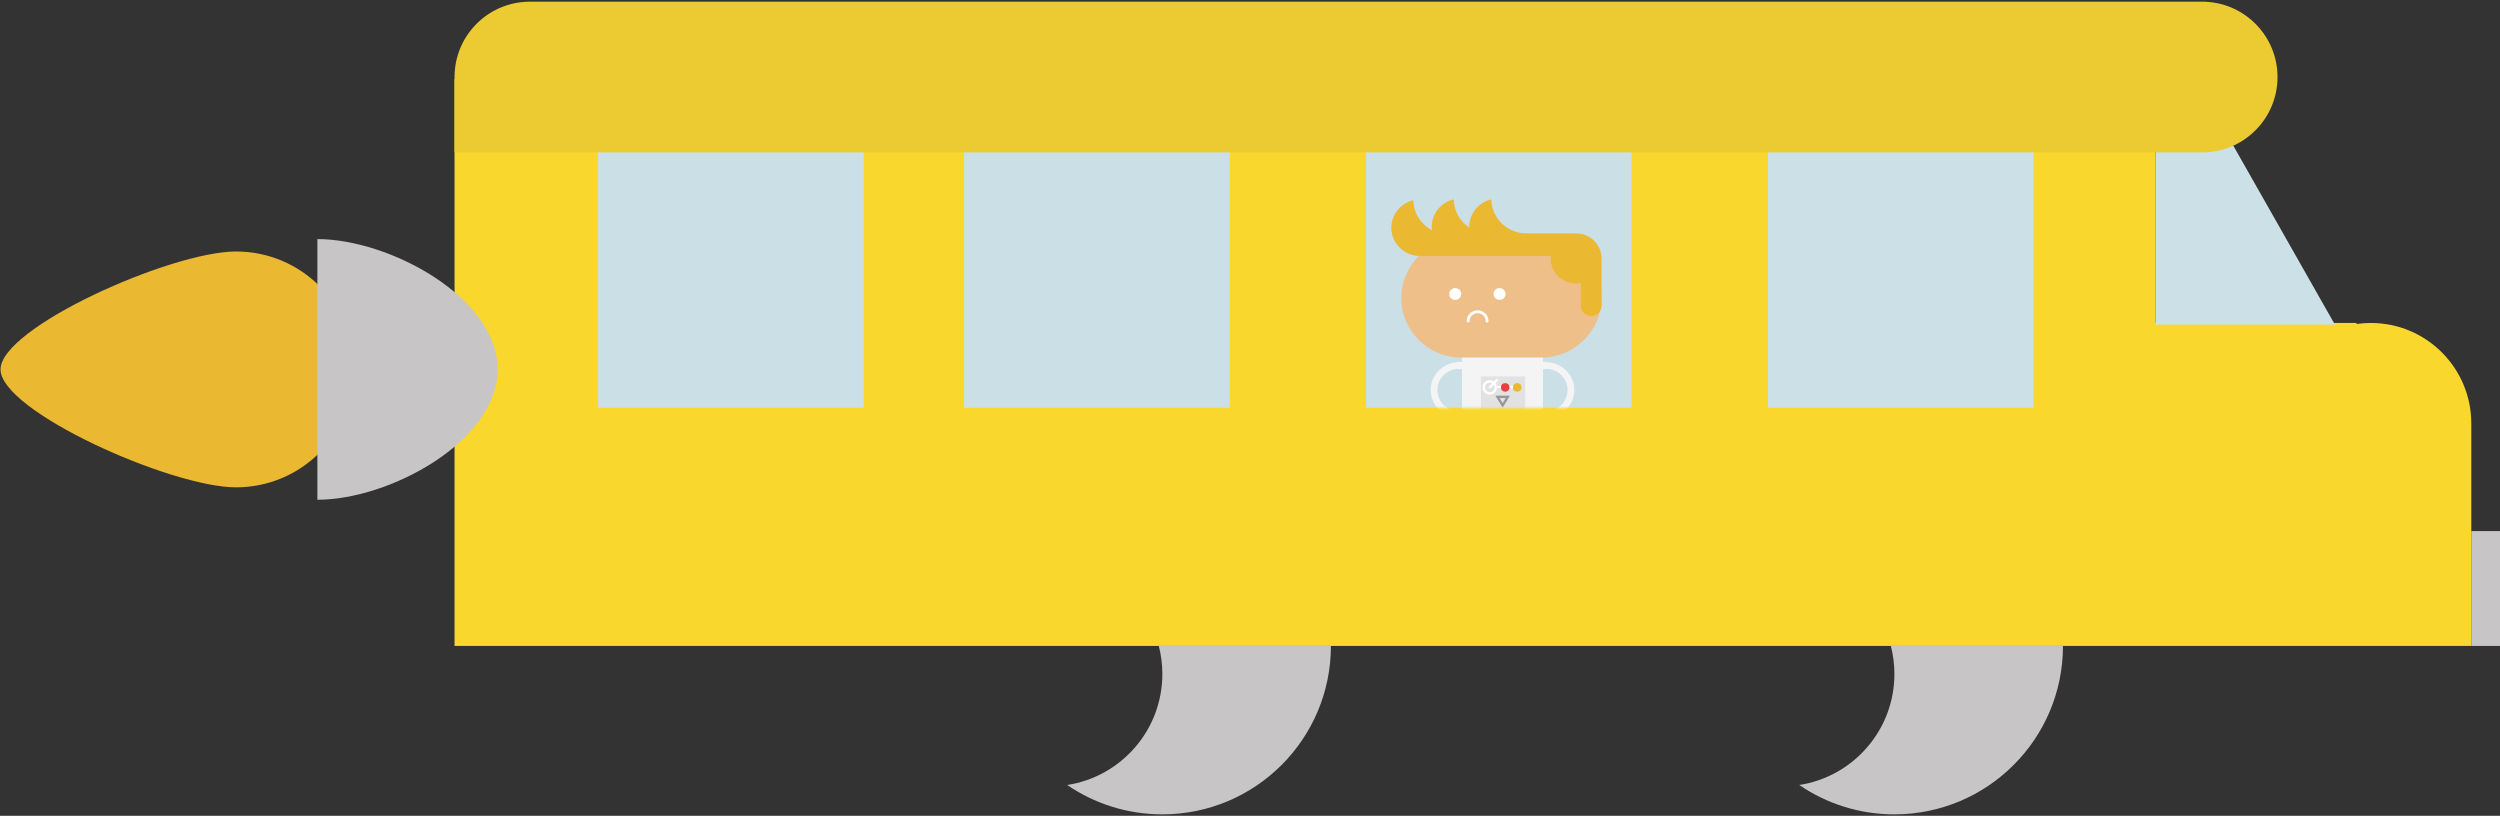 <?xml version="1.0" encoding="UTF-8" standalone="no"?>
<svg width="1045px" height="341px" viewBox="0 0 1045 341" version="1.1" xmlns="http://www.w3.org/2000/svg" xmlns:xlink="http://www.w3.org/1999/xlink" xmlns:sketch="http://www.bohemiancoding.com/sketch/ns">
    <rect x="0" y="0" width="1045" height="341" fill="#333333" stroke="none"/>
    <!-- Generator: Sketch 3.3.3 (12072) - http://www.bohemiancoding.com/sketch -->
    <title>Group</title>
    <desc>Created with Sketch.</desc>
    <defs>
        <rect id="path-1" x="0" y="0.436" width="111" height="108"></rect>
    </defs>
    <g id="Page-1" stroke="none" stroke-width="1" fill="none" fill-rule="evenodd" sketch:type="MSPage">
        <g id="Group" sketch:type="MSLayerGroup">
            <path d="M842.404,250.083 C803.521,250.083 772,281.63 772,320.545 C772,335.303 776.533,349.001 784.282,360.321 C787.743,337.795 807.194,320.545 830.67,320.545 C834.721,320.545 838.653,321.059 842.404,322.025 L842.404,250.083 Z" id="Oval-381-Copy-3" fill="#C7C5C5" sketch:type="MSShapeGroup" transform="translate(807.202, 305.202) scale(-1, 1) rotate(-90) translate(-807.202, -305.202) "></path>
            <path d="M536.404,250.083 C497.521,250.083 466,281.63 466,320.545 C466,335.303 470.533,349.001 478.282,360.321 C481.743,337.795 501.194,320.545 524.67,320.545 C528.721,320.545 532.653,321.059 536.404,322.025 L536.404,250.083 Z" id="Oval-381-Copy-4" fill="#C7C5C5" sketch:type="MSShapeGroup" transform="translate(501.202, 305.202) scale(-1, 1) rotate(-90) translate(-501.202, -305.202) "></path>
            <path d="M895,270 L983.5,270 L1033,270 L1033,177 C1033,153.804 1014.196,135 991,135 C988.963,135 986.96,135.145 985,135.425 L985,135.425 L985,135 L901,135 L901,33 L190,33 L190,270 L895,270 Z" id="Rectangle-1635" fill="#FAD72D" sketch:type="MSShapeGroup"></path>
            <path d="M74.11,228.306 C91.563,228.306 123.402,157.105 123.402,129.859 C123.402,102.613 101.333,80.526 74.11,80.526 C46.887,80.526 24.818,102.613 24.818,129.859 C24.818,157.105 56.657,228.306 74.11,228.306 Z" id="Oval-371-Copy-3" fill="#EAB831" sketch:type="MSShapeGroup" transform="translate(74.11, 154.416) rotate(-270) translate(-74.11, -154.416) "></path>
            <path d="M224.812,192.085 C224.812,161.971 200.42,116.747 170.331,116.747 C140.243,116.747 115.851,161.971 115.851,192.085 L224.812,192.085 Z" id="Oval-364-Copy-3" fill="#C7C5C5" sketch:type="MSShapeGroup" transform="translate(170.331, 154.416) rotate(-270) translate(-170.331, -154.416) "></path>
            <rect id="Rectangle-1637" fill="#C7C5C5" sketch:type="MSShapeGroup" x="1033" y="222" width="12" height="48"></rect>
            <path d="M901,60.708 L933.415,60.708 L976,135.708 L901,135.708 L901,60.708 Z" id="Rectangle-1638" fill="#CCE0E7" sketch:type="MSShapeGroup"></path>
            <rect id="Rectangle-1639" fill="#CCE0E7" sketch:type="MSShapeGroup" x="739" y="62.436" width="111" height="108"></rect>
            <rect id="Rectangle-1639-Copy-2" fill="#CBDFE7" sketch:type="MSShapeGroup" x="403" y="62.436" width="111" height="108"></rect>
            <rect id="Rectangle-1639-Copy-3" fill="#CBDFE7" sketch:type="MSShapeGroup" x="250" y="62.436" width="111" height="108"></rect>
            <g id="Group-Copy" transform="translate(571, 62)">
                <mask id="mask-2" sketch:name="Mask" fill="white">
                    <use xlink:href="#path-1"></use>
                </mask>
                <use id="Mask" fill="#CBDFE7" sketch:type="MSShapeGroup" xlink:href="#path-1"></use>
                <g mask="url(#mask-2)" sketch:type="MSShapeGroup">
                    <g transform="translate(10.532, 20.641)">
                        <path d="M29.595,66.87 C29.565,66.87 29.535,66.87 29.505,66.87 C15.541,66.87 4.22,55.705 4.22,41.932 C4.22,28.159 15.541,16.994 29.505,16.994 C29.535,16.994 29.565,16.994 29.595,16.994 L62.71,16.994 C76.633,17.042 87.905,28.188 87.905,41.932 C87.905,55.675 76.633,66.822 62.71,66.87 L29.595,66.87 Z" id="Oval-7-Copy" stroke="none" fill="#EEBF88" fill-rule="evenodd"></path>
                        <ellipse id="Oval-1-Copy" stroke="none" fill="#FFFFFF" fill-rule="evenodd" cx="26.75" cy="40.245" rx="2.52" ry="2.472"></ellipse>
                        <ellipse id="Oval-1-Copy-2" stroke="none" fill="#FFFFFF" fill-rule="evenodd" cx="45.287" cy="40.245" rx="2.52" ry="2.472"></ellipse>
                        <path d="M32.149,47.313 C32.149,49.47 33.922,51.218 36.108,51.218 C38.295,51.218 40.068,49.47 40.068,47.313" id="Oval-19-Copy" stroke="#FFFFFF" stroke-width="1.2" stroke-linecap="round" fill="none" transform="translate(36.108, 49.443) scale(1, -1) translate(-36.108, -49.443) "></path>
                        <path d="M16.471,80.388 C16.471,80.41 16.471,80.432 16.471,80.453 L16.472,80.453 C16.543,86.873 21.879,92.055 28.452,92.055 L28.451,91.993 C28.672,91.958 28.841,91.771 28.841,91.545 C28.841,91.314 28.664,91.123 28.436,91.095 L28.436,91.095 L28.436,91.088 L28.436,91.088 C28.664,91.059 28.841,90.869 28.841,90.637 C28.841,90.401 28.656,90.207 28.421,90.186 L28.421,90.182 C28.656,90.16 28.841,89.966 28.841,89.73 C28.841,89.479 28.633,89.276 28.377,89.276 C28.34,89.276 28.304,89.281 28.269,89.289 L28.269,89.289 C23.301,89.217 19.295,85.25 19.298,80.324 L19.296,80.324 C19.342,75.436 23.404,71.487 28.452,71.49 L28.452,68.722 C21.879,68.722 16.543,73.904 16.472,80.324 L16.471,80.324 C16.471,80.345 16.471,80.367 16.471,80.388 Z" id="Oval-47-Copy" stroke="none" fill="#F4F4F4" fill-rule="evenodd"></path>
                        <path d="M76.554,80.388 C76.554,80.41 76.554,80.432 76.554,80.453 L76.553,80.453 C76.482,86.873 71.146,92.055 64.573,92.055 L64.574,91.993 C64.353,91.958 64.184,91.771 64.184,91.545 C64.184,91.314 64.361,91.123 64.589,91.095 L64.589,91.095 L64.589,91.088 L64.589,91.088 C64.361,91.059 64.184,90.869 64.184,90.637 C64.184,90.401 64.369,90.207 64.604,90.186 L64.604,90.182 C64.369,90.16 64.184,89.966 64.184,89.73 C64.184,89.479 64.392,89.276 64.648,89.276 C64.685,89.276 64.721,89.281 64.755,89.289 L64.755,89.289 C69.724,89.217 73.73,85.25 73.727,80.324 L73.729,80.324 C73.683,75.436 69.621,71.487 64.573,71.49 L64.573,68.722 C71.146,68.722 76.482,73.904 76.553,80.324 L76.554,80.324 C76.554,80.345 76.554,80.367 76.554,80.388 Z" id="Oval-47-Copy-2" stroke="none" fill="#F4F4F4" fill-rule="evenodd"></path>
                        <path d="M77.253,14.928 L56.23,14.928 C56.231,14.927 56.231,14.926 56.231,14.926 C48.339,14.757 41.974,8.479 41.803,0.696 L41.803,0.696 C36.537,1.934 32.621,6.605 32.621,12.178 C32.621,12.269 32.622,12.359 32.624,12.45 C28.777,9.891 26.219,5.591 26.112,0.696 L26.112,0.696 C20.846,1.934 16.93,6.605 16.93,12.178 C16.93,12.646 16.957,13.108 17.011,13.563 C12.466,11.156 9.347,6.468 9.228,1.052 C3.962,2.291 0.047,6.962 0.047,12.534 C0.047,18.785 4.973,23.901 11.205,24.311 L11.205,24.311 L11.205,24.335 L11.74,24.335 C11.832,24.337 11.923,24.338 12.014,24.338 C12.106,24.338 12.197,24.337 12.288,24.335 L66.723,24.335 C66.687,24.685 66.669,25.04 66.669,25.4 C66.669,31.184 71.423,35.872 77.287,35.872 C77.964,35.872 78.625,35.81 79.267,35.69 L79.267,45.183 L87.905,45.183 L87.905,25.836 L87.896,25.836 C87.902,25.692 87.905,25.546 87.905,25.4 C87.905,19.616 83.151,14.928 77.287,14.928 C77.276,14.928 77.265,14.928 77.253,14.928 Z" id="Rectangle-126-Copy" stroke="none" fill="#EAB831" fill-rule="evenodd"></path>
                        <ellipse id="Oval-73-Copy" stroke="none" fill="#EAB831" fill-rule="evenodd" cx="83.586" cy="45.183" rx="4.319" ry="4.26"></ellipse>
                        <path d="M32.655,113.98 L32.655,117.957 L29.595,117.957 L29.595,95.237 L32.621,95.237 L32.621,95.237 L60.398,95.237 L63.43,95.237 L63.43,117.957 L60.37,117.957 L60.37,113.868 C60.407,113.461 60.426,113.049 60.426,112.632 C60.426,105.084 54.194,98.965 46.507,98.965 C38.82,98.965 32.588,105.084 32.588,112.632 C32.588,113.087 32.611,113.537 32.655,113.98 Z M29.595,66.838 L63.43,66.838 L63.43,95.237 L29.595,95.237 L29.595,66.838 Z" id="Rectangle-127-Copy" stroke="none" fill="#F4F4F4" fill-rule="evenodd"></path>
                        <rect id="Rectangle-128-Copy" stroke="none" fill="#F4F4F4" fill-rule="evenodd" x="27.796" y="68.613" width="2.16" height="3.017"></rect>
                        <rect id="Rectangle-128-Copy-2" stroke="none" fill="#F4F4F4" fill-rule="evenodd" x="63.07" y="68.613" width="2.16" height="3.017"></rect>
                        <path d="M28.516,117.96 C27.912,118.006 27.436,118.503 27.436,119.111 C27.436,119.718 27.912,120.216 28.516,120.261 L28.516,120.264 L31.586,120.264 L31.59,120.26 C32.187,120.207 32.655,119.713 32.655,119.111 C32.655,119.084 32.654,119.058 32.652,119.033 L32.655,119.03 L32.655,117.957 L28.516,117.957 L28.516,117.96 Z" id="Oval-89-Copy" stroke="none" fill="#4A4A4A" fill-rule="evenodd"></path>
                        <path d="M59.29,117.96 C58.686,118.006 58.21,118.503 58.21,119.111 C58.21,119.718 58.686,120.216 59.29,120.261 L59.29,120.264 L62.361,120.264 L62.365,120.26 C62.962,120.207 63.43,119.713 63.43,119.111 C63.43,119.084 63.429,119.058 63.427,119.033 L63.43,119.03 L63.43,117.957 L59.29,117.957 L59.29,117.96 Z" id="Oval-89-Copy-2" stroke="none" fill="#4A4A4A" fill-rule="evenodd"></path>
                        <rect id="Rectangle-208-Copy-2" stroke="none" fill="#E2E2E2" fill-rule="evenodd" x="37.515" y="74.694" width="18.509" height="13.573"></rect>
                        <circle id="Oval-1251-Copy-3" stroke="#FFFFFF" stroke-width="1" fill="none" cx="41.183" cy="79.291" r="2.513"></circle>
                        <path d="M44.16,79.14 L52.777,79.14" id="Line-Copy" stroke="#FFFFFF" stroke-width="1" stroke-linecap="square" fill="none"></path>
                        <circle id="Oval-1251-Copy-4" stroke="none" fill="#E84040" fill-rule="evenodd" cx="47.645" cy="79.291" r="1.795"></circle>
                        <circle id="Oval-1251-Copy-5" stroke="none" fill="#EAB831" fill-rule="evenodd" cx="52.672" cy="79.291" r="1.795"></circle>
                        <polygon id="Triangle-11-Copy" stroke="#979797" stroke-width="1" fill="none" transform="translate(46.568, 85.035) scale(1, -1) translate(-46.568, -85.035) " points="46.568 83.24 48.722 86.83 44.414 86.83 "></polygon>
                        <path d="M41.288,79.14 L44.16,76.268" id="Line-Copy-2" stroke="#FFFFFF" stroke-width="1" stroke-linecap="square" fill="none"></path>
                    </g>
                </g>
            </g>
            <path d="M221.15,0.71 C204.469,0.891 190.899,14.039 190.043,30.55 C190.014,30.832 190,31.109 190,31.378 L190,63.708 L922,63.708 L922,63.673 C938.7,62.89 952,49.102 952,32.208 C952,15.314 938.7,1.526 922,0.743 L922,0.708 L221.326,0.708 C221.267,0.708 221.209,0.708 221.15,0.71 Z" id="Oval-1569" fill="#EBCB31" sketch:type="MSShapeGroup"></path>
        </g>
    </g>
</svg>